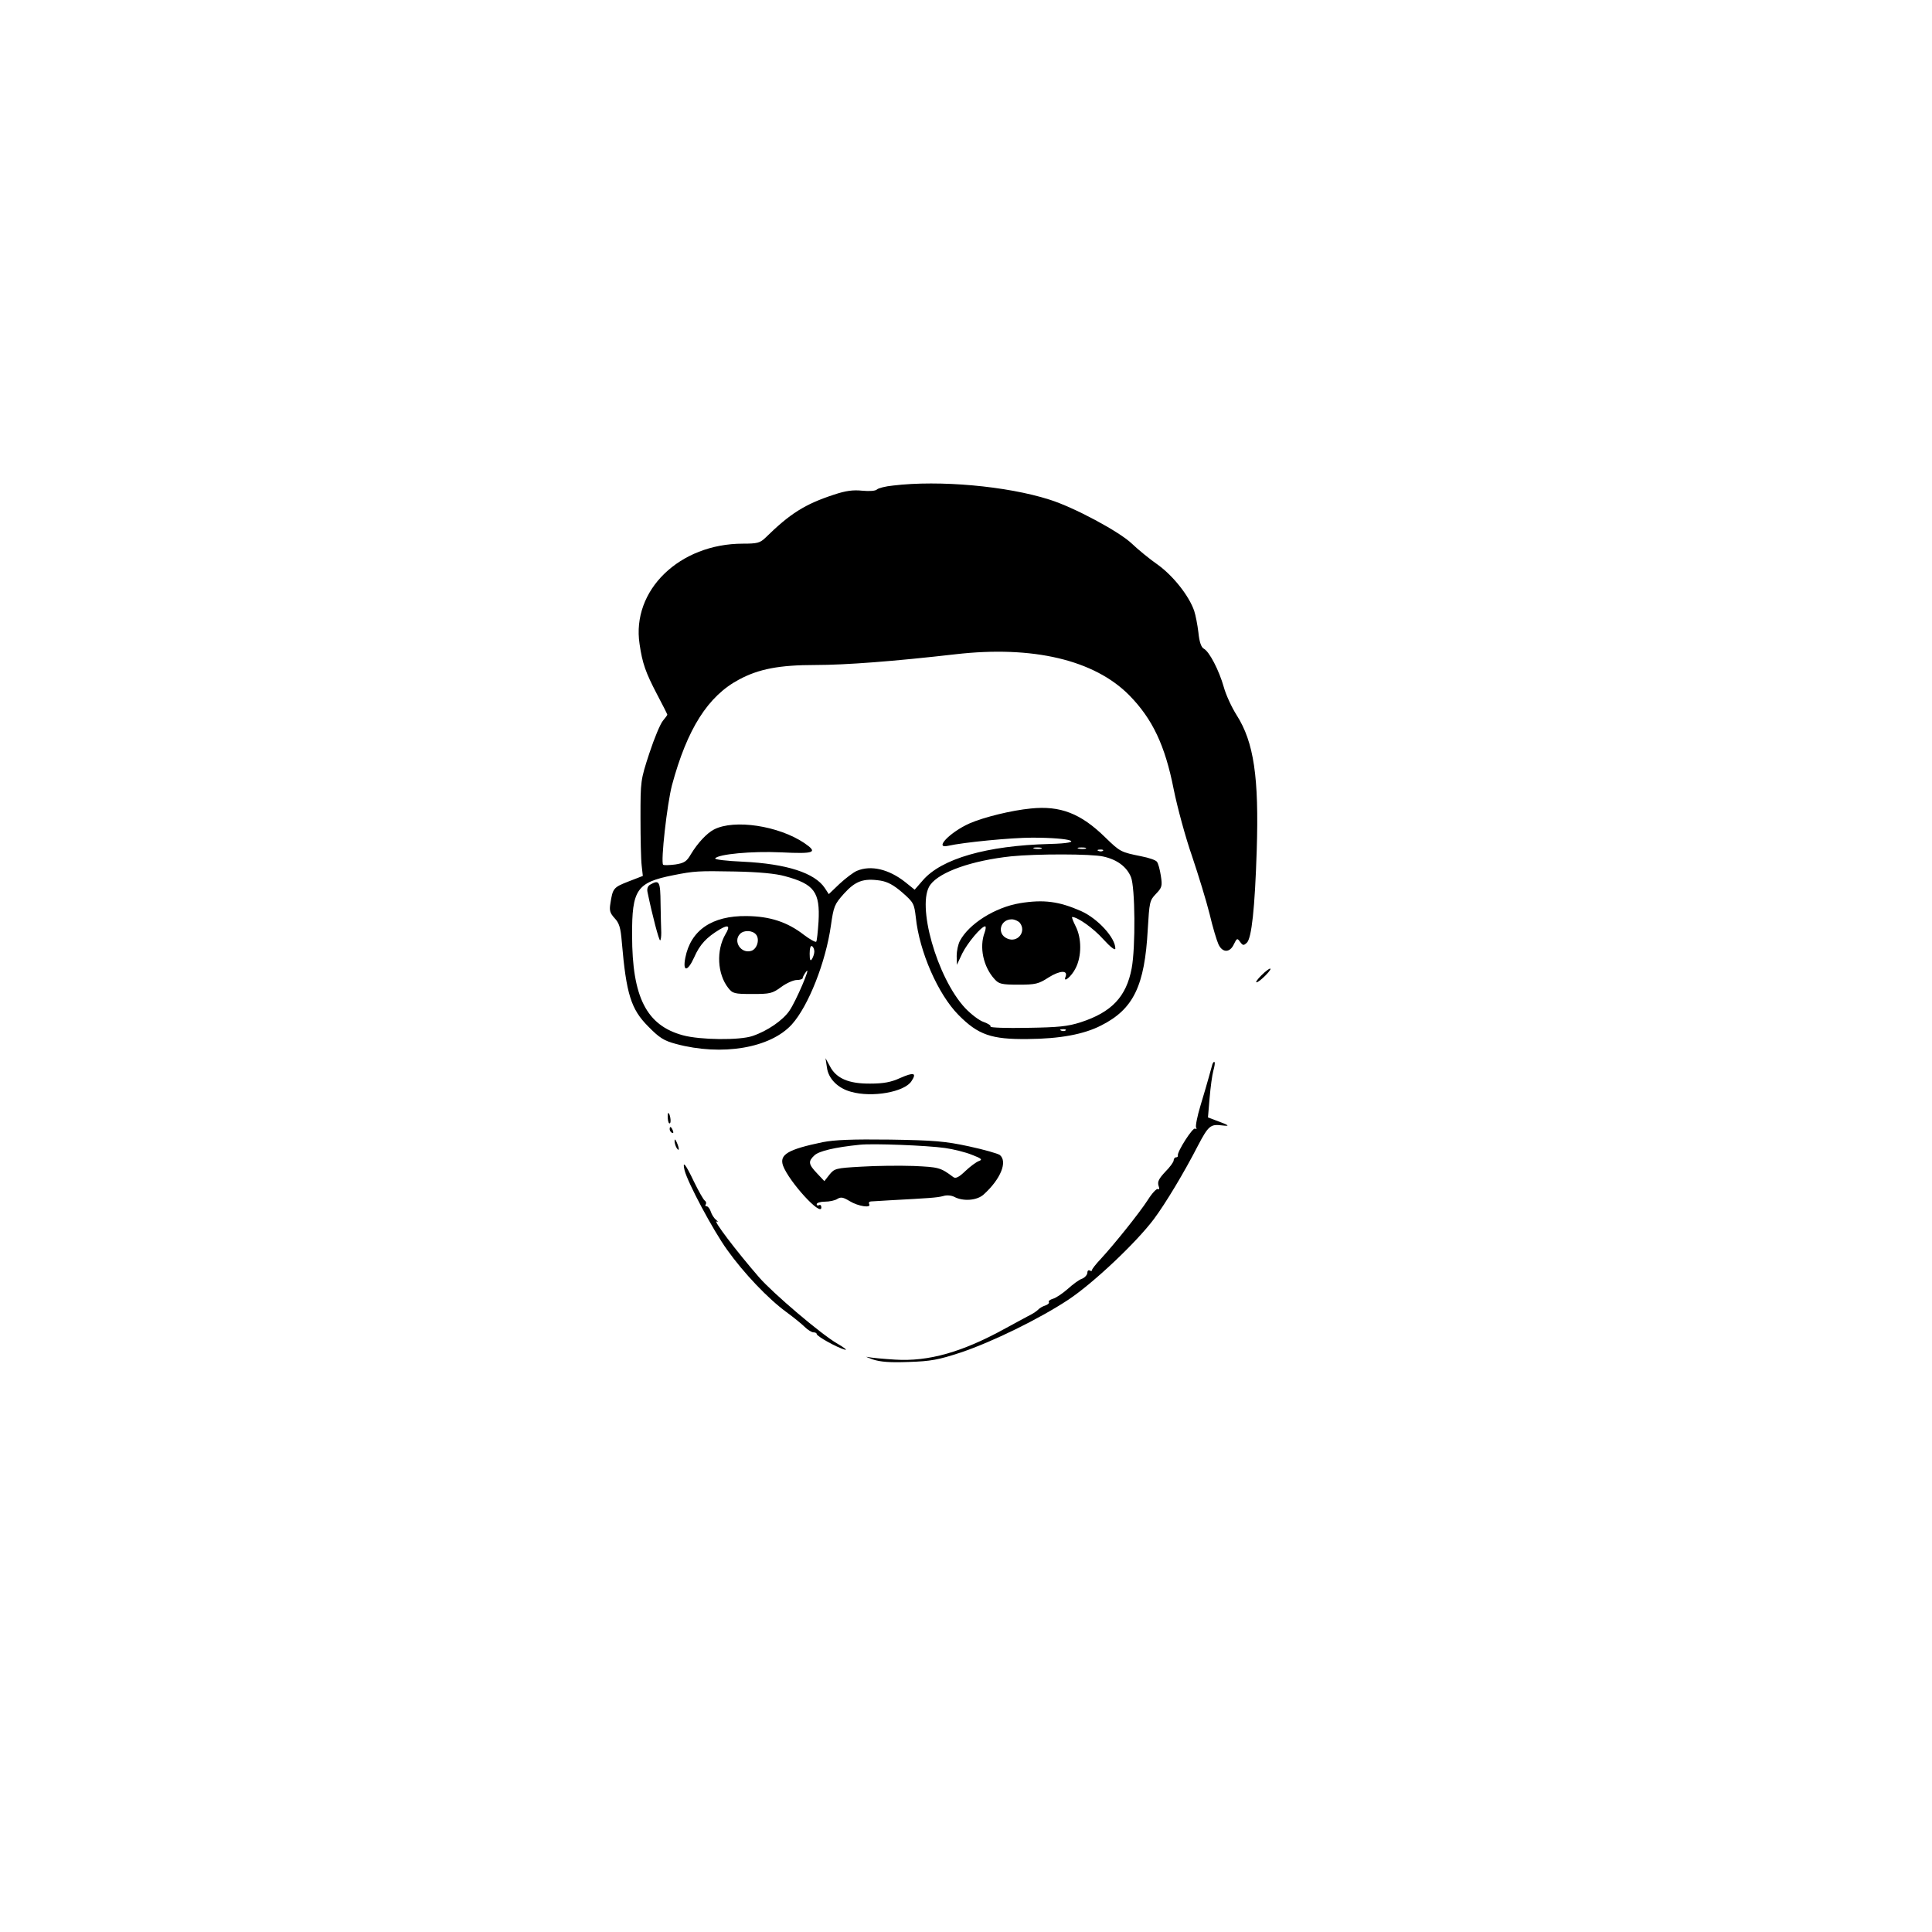 <?xml version="1.0" standalone="no"?>
<!DOCTYPE svg PUBLIC "-//W3C//DTD SVG 20010904//EN"
 "http://www.w3.org/TR/2001/REC-SVG-20010904/DTD/svg10.dtd">
<svg version="1.0" xmlns="http://www.w3.org/2000/svg"
 width="828pt" height="828pt" viewBox="0 0 828 828"
 preserveAspectRatio="xMidYMid meet">
<g transform="translate(0,828) scale(0.1,-0.1)"
fill="#000000" stroke="none">
<path d="M3827 6199 c-32 -3 -63 -11 -69 -17 -6 -6 -32 -8 -63 -5 -39 4 -70 0
-121 -17 -125 -41 -188 -81 -294 -185 -23 -22 -35 -25 -96 -25 -272 0 -478
-200 -443 -430 12 -83 26 -122 74 -214 25 -47 45 -87 45 -89 0 -2 -9 -14 -19
-26 -11 -13 -37 -75 -58 -139 -38 -116 -38 -119 -38 -277 0 -88 2 -180 5 -204
l5 -45 -62 -24 c-64 -25 -67 -29 -77 -94 -5 -30 -2 -41 18 -63 20 -21 26 -41
31 -103 19 -221 39 -287 113 -361 48 -49 67 -61 119 -75 197 -53 405 -18 497
84 71 79 145 267 167 423 12 83 15 91 56 137 49 54 83 67 156 56 31 -5 57 -19
94 -51 49 -43 51 -48 58 -107 15 -146 95 -329 183 -418 84 -85 141 -105 297
-103 137 1 240 20 314 58 139 70 187 170 200 412 7 117 8 124 35 152 26 27 28
34 21 78 -4 26 -11 53 -17 60 -5 7 -35 17 -66 23 -89 18 -91 19 -155 81 -105
103 -193 137 -319 124 -83 -8 -201 -37 -263 -64 -83 -37 -154 -110 -92 -96 66
15 271 35 361 35 172 0 235 -23 75 -27 -270 -7 -465 -63 -545 -157 l-34 -39
-41 33 c-70 55 -146 73 -206 48 -15 -6 -49 -32 -75 -56 l-46 -44 -17 26 c-43
65 -164 104 -351 113 -68 3 -121 9 -119 14 12 18 155 32 283 26 144 -7 159 -1
99 40 -110 74 -300 103 -387 58 -31 -16 -70 -58 -99 -106 -18 -31 -28 -38 -67
-44 -25 -3 -48 -4 -52 -1 -11 12 17 261 38 341 65 241 154 382 288 453 84 45
172 62 327 62 130 0 338 16 600 46 331 38 595 -24 745 -176 99 -101 153 -214
190 -402 16 -79 51 -208 79 -288 27 -80 61 -191 75 -247 13 -56 31 -115 38
-130 17 -37 49 -37 66 0 13 27 15 27 27 10 12 -16 15 -16 29 -3 20 20 34 145
42 395 10 313 -12 464 -86 580 -21 33 -46 87 -55 120 -20 71 -62 153 -86 165
-11 6 -19 29 -23 70 -4 33 -12 74 -18 92 -22 64 -89 149 -155 197 -36 25 -86
66 -112 91 -53 51 -248 156 -354 189 -182 58 -471 84 -670 60z m636 -1556 c-7
-2 -21 -2 -30 0 -10 3 -4 5 12 5 17 0 24 -2 18 -5z m190 0 c-7 -2 -21 -2 -30
0 -10 3 -4 5 12 5 17 0 24 -2 18 -5z m74 -9 c-3 -3 -12 -4 -19 -1 -8 3 -5 6 6
6 11 1 17 -2 13 -5z m2 -25 c59 -13 100 -44 118 -88 18 -43 20 -301 3 -391
-23 -122 -86 -188 -218 -231 -56 -18 -95 -22 -229 -24 -90 -2 -160 1 -158 5 3
5 -10 13 -29 20 -19 6 -54 33 -79 59 -122 130 -211 447 -150 529 41 56 179
104 346 122 108 11 346 11 396 -1z m-1365 -84 c126 -34 151 -68 144 -195 -3
-44 -7 -83 -10 -86 -3 -3 -27 10 -52 29 -72 56 -147 80 -246 81 -149 2 -240
-61 -263 -179 -12 -62 10 -60 38 2 24 55 53 86 110 120 37 22 46 15 24 -21
-40 -69 -35 -170 12 -230 19 -24 26 -26 103 -26 76 0 86 2 124 30 23 17 53 30
67 30 14 0 25 4 25 8 0 5 7 17 15 28 24 31 -44 -128 -72 -168 -28 -41 -95 -87
-158 -108 -55 -19 -225 -17 -298 3 -156 42 -218 163 -218 428 -1 197 20 227
176 258 90 18 108 19 265 16 102 -2 175 -9 214 -20z m-124 -250 c17 -20 5 -62
-20 -70 -44 -14 -80 41 -48 73 17 17 53 15 68 -3z m250 -73 c0 -9 -5 -24 -10
-32 -7 -11 -10 -5 -10 23 0 23 4 36 10 32 6 -3 10 -14 10 -23z m1077 -338 c-3
-3 -12 -4 -19 -1 -8 3 -5 6 6 6 11 1 17 -2 13 -5z"/>
<path d="M4370 4409 c-106 -18 -217 -88 -256 -161 -8 -15 -14 -44 -14 -65 l1
-38 23 49 c23 46 82 116 98 116 4 0 3 -12 -2 -26 -24 -63 -6 -148 43 -201 18
-20 30 -23 102 -23 73 0 86 3 129 31 48 30 83 32 73 4 -13 -31 25 -1 43 36 26
51 26 128 0 179 -11 22 -18 40 -15 40 23 0 91 -48 133 -95 32 -35 52 -50 52
-40 0 46 -75 128 -146 160 -95 42 -161 51 -264 34z m0 -83 c31 -38 -9 -89 -54
-68 -45 20 -30 82 20 82 12 0 27 -7 34 -14z"/>
<path d="M2787 4489 c-11 -6 -15 -18 -12 -32 21 -102 49 -207 54 -207 3 0 5
15 5 33 -1 17 -2 74 -3 125 -1 95 -5 103 -44 81z"/>
<path d="M5405 4099 c-16 -16 -25 -29 -20 -29 6 0 23 14 39 30 38 39 20 38
-19 -1z"/>
<path d="M3544 3705 c6 -48 47 -89 103 -104 91 -26 229 -1 259 45 24 36 11 40
-48 14 -39 -18 -72 -24 -128 -24 -92 -1 -146 22 -173 74 l-19 35 6 -40z"/>
<path d="M5196 3719 c-2 -8 -9 -32 -15 -54 -6 -22 -22 -77 -36 -123 -14 -46
-22 -88 -19 -94 4 -6 2 -8 -4 -5 -10 7 -78 -100 -74 -115 1 -5 -2 -8 -8 -8 -5
0 -10 -6 -10 -13 0 -7 -16 -29 -36 -49 -27 -29 -34 -42 -29 -59 5 -13 3 -19
-3 -15 -5 3 -25 -18 -43 -47 -37 -57 -143 -189 -201 -252 -21 -22 -38 -44 -38
-48 0 -5 -4 -5 -10 -2 -5 3 -10 -1 -10 -10 0 -8 -10 -20 -22 -25 -13 -4 -41
-25 -63 -45 -22 -19 -50 -38 -62 -41 -13 -4 -21 -10 -18 -14 3 -5 -4 -11 -15
-15 -11 -3 -26 -12 -32 -19 -7 -7 -26 -19 -43 -27 -16 -9 -60 -32 -96 -52
-185 -102 -329 -143 -473 -134 -50 3 -102 8 -116 11 -14 3 -5 -1 20 -10 33
-11 74 -14 155 -11 94 3 126 9 221 40 137 46 339 145 463 227 108 72 290 244
366 345 50 67 130 200 189 315 44 84 54 93 101 87 41 -5 34 0 -29 23 l-29 11
7 83 c4 47 11 99 16 117 5 18 8 35 5 37 -2 3 -6 -1 -9 -9z"/>
<path d="M2862 3486 c1 -14 5 -23 9 -20 7 4 0 44 -7 44 -2 0 -3 -11 -2 -24z"/>
<path d="M2870 3441 c0 -6 4 -13 10 -16 6 -3 7 1 4 9 -7 18 -14 21 -14 7z"/>
<path d="M2891 3390 c0 -8 4 -22 9 -30 12 -18 12 -2 0 25 -6 13 -9 15 -9 5z"/>
<path d="M3526 3385 c-149 -31 -187 -53 -170 -101 26 -69 164 -220 164 -179 0
9 -4 13 -10 10 -5 -3 -10 -1 -10 4 0 6 16 11 35 11 19 0 44 5 54 12 15 9 25 7
53 -10 36 -22 94 -31 83 -12 -3 6 0 10 7 11 7 0 45 3 83 5 166 9 201 11 227
18 15 5 35 3 47 -3 39 -21 99 -16 127 10 73 66 103 141 69 169 -8 6 -67 23
-132 37 -102 22 -149 26 -338 29 -162 2 -238 -1 -289 -11z m524 -25 c36 -5 88
-18 115 -29 42 -16 47 -21 30 -27 -11 -4 -37 -23 -58 -43 -27 -26 -41 -33 -51
-26 -56 42 -63 43 -171 48 -60 2 -161 1 -224 -3 -109 -6 -115 -8 -136 -34
l-22 -28 -32 34 c-37 39 -38 51 -10 77 20 18 86 34 194 45 57 6 288 -3 365
-14z"/>
<path d="M2934 3264 c14 -54 121 -255 182 -340 72 -101 176 -210 254 -267 30
-22 66 -51 79 -64 13 -13 30 -23 37 -23 8 0 14 -3 14 -7 0 -10 87 -58 120 -67
14 -4 -1 8 -32 26 -68 39 -275 215 -335 284 -99 114 -201 249 -181 239 7 -4 6
-1 -3 7 -9 7 -19 23 -23 36 -4 12 -12 22 -17 22 -6 0 -8 4 -4 9 3 5 1 12 -5
16 -5 3 -26 40 -46 81 -36 76 -51 94 -40 48z"/>
</g>
</svg>
